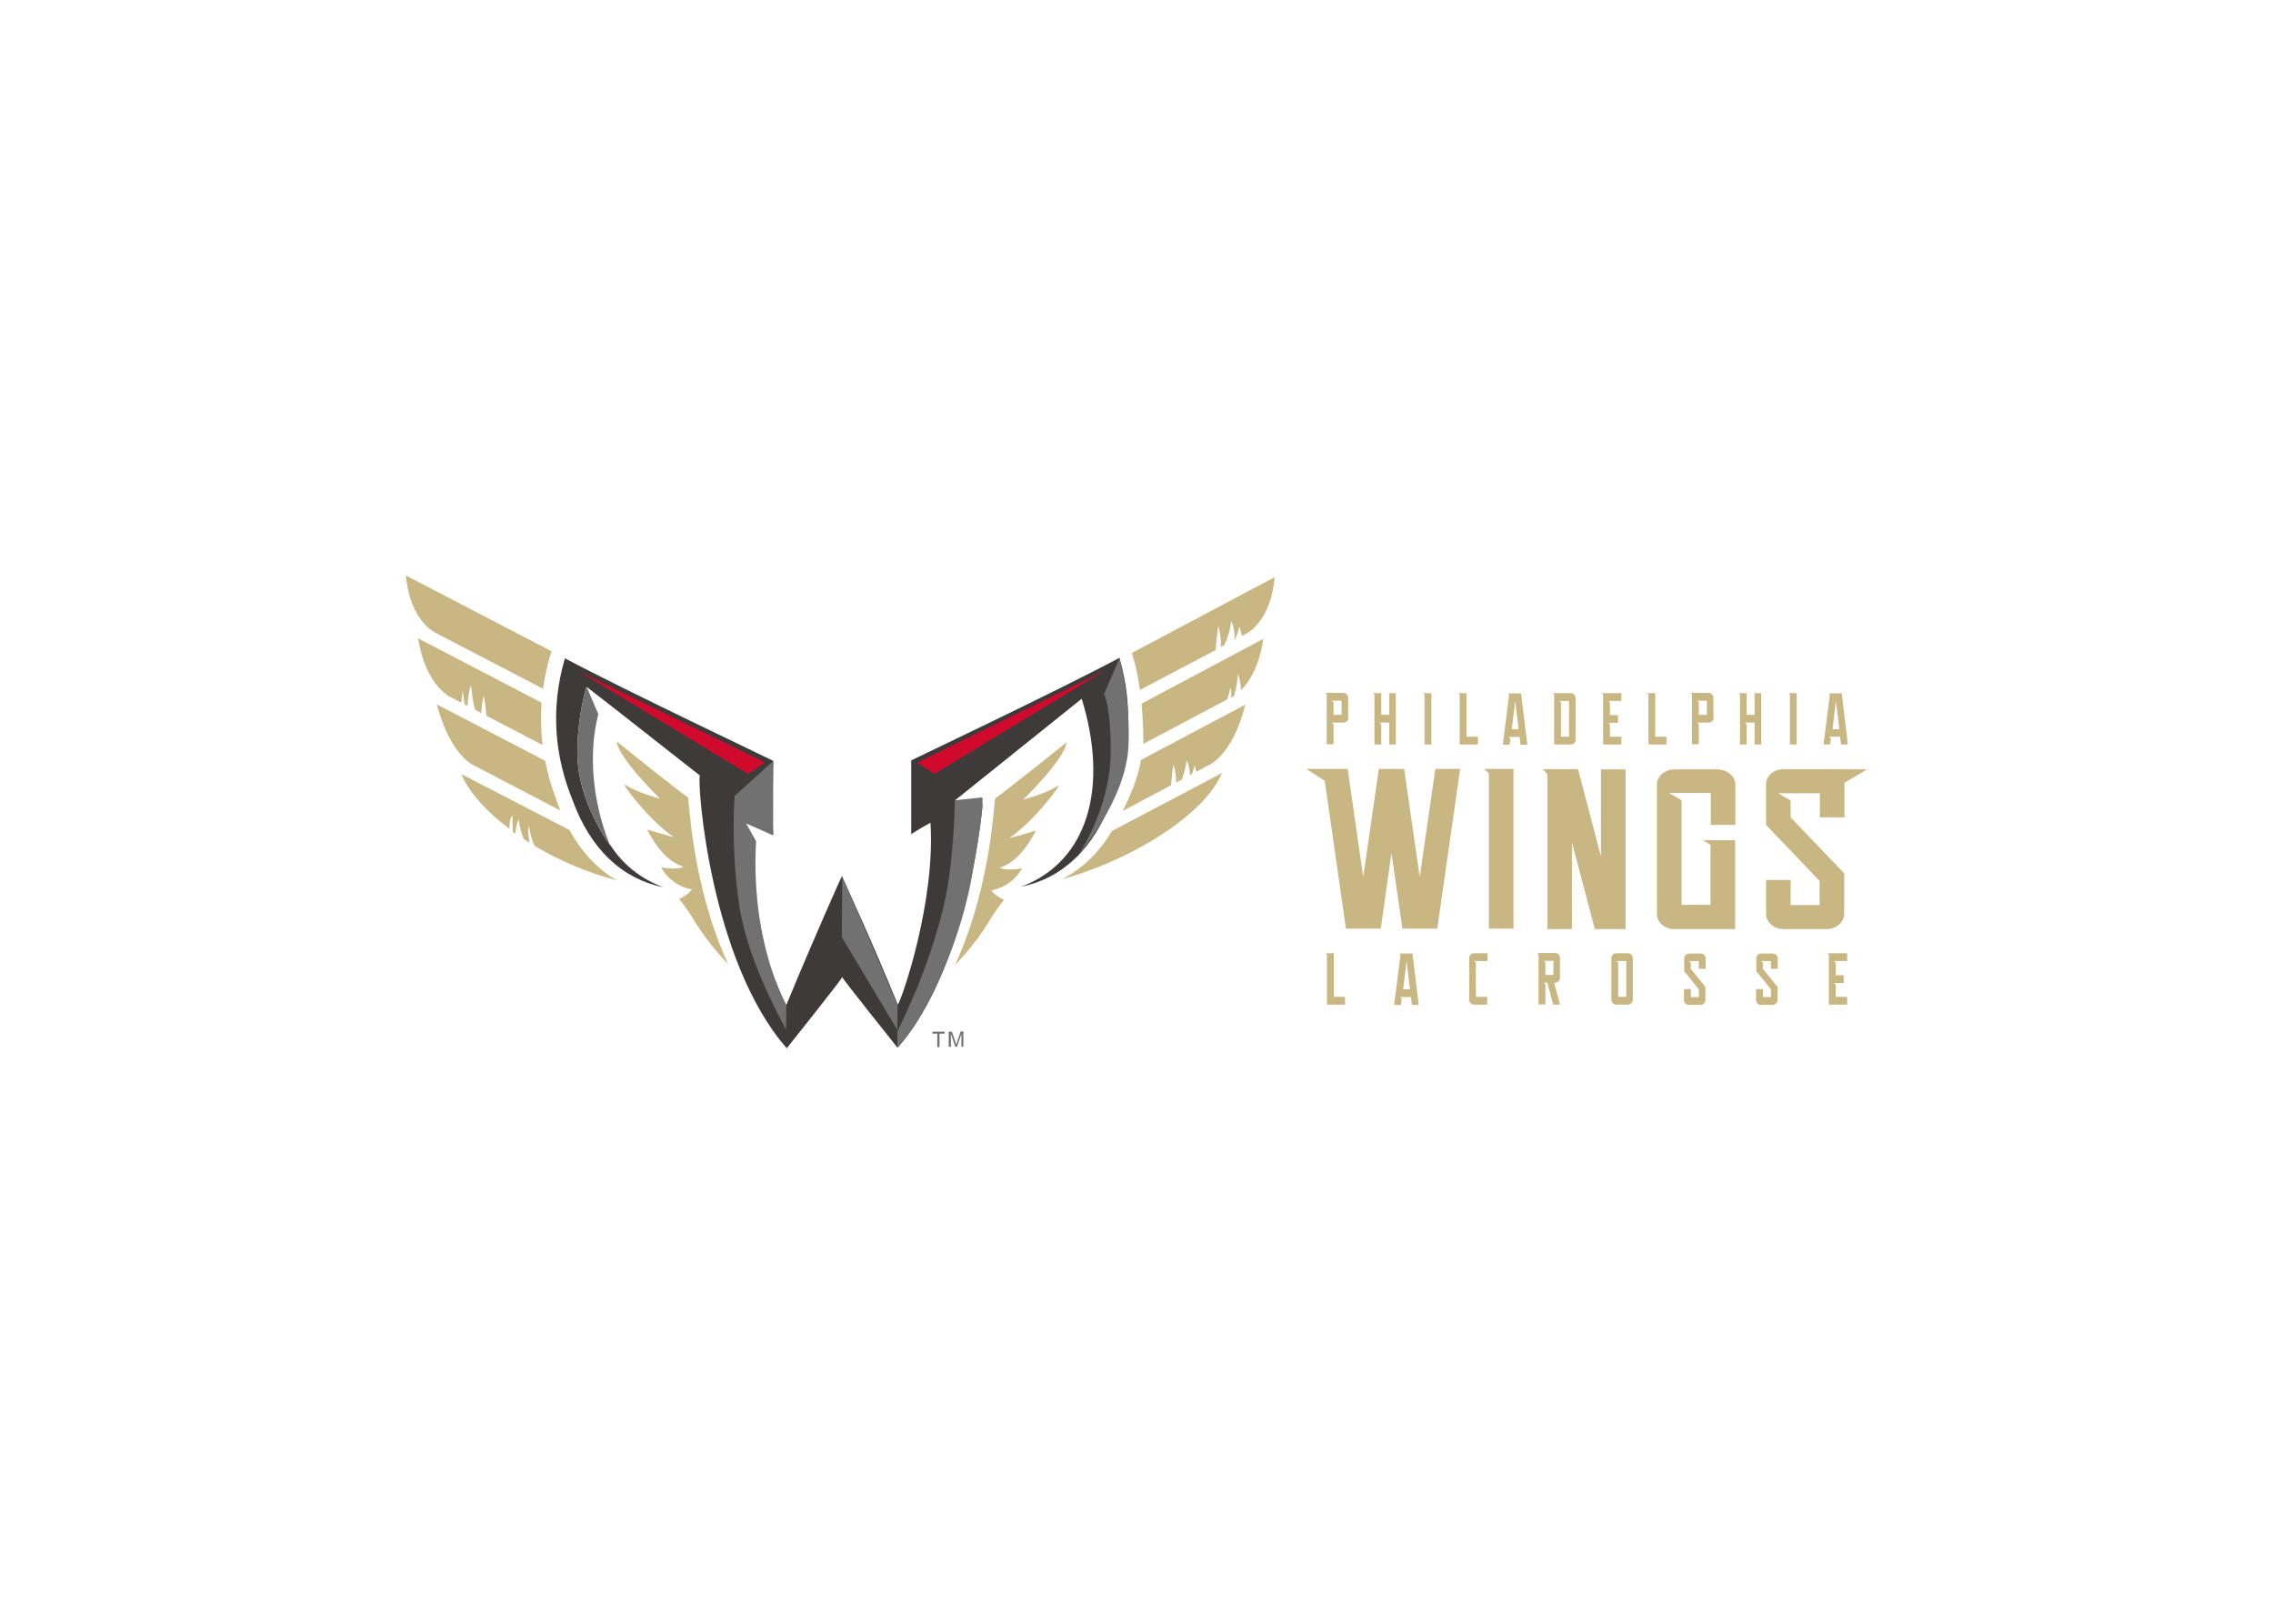 <svg clip-rule="evenodd" fill-rule="evenodd" stroke-linejoin="round" stroke-miterlimit="2" viewBox="0 0 560 400" xmlns="http://www.w3.org/2000/svg"><g fill-rule="nonzero"><path d="m275.8 162.05c-15.06 8.04-51.36 25.26-51.3 25.26v18.24c.06-.24 4.68-2.88 4.74-2.88 1.26 19.38-6.96 43.26-8.04 44.82-6.12-15-12.72-29.4-13.68-31.32v-.54c.06-.3-7.14 15.78-13.8 31.98-1.02-1.5-12-26.1-10.68-45.54 1.14 1.2 6.36 2.34 7.44 3.6-.24-4.14 0-18.24 0-18.24.06-.06-36.3-17.28-51.3-25.26-3.84 13.08-2.16 24.84 1.74 34.56 4.5 12.54 12.36 19.74 22.5 21.84-5.76-2.16-10.08-5.76-13.08-10.44.06.12.06.18.06.18s-8.16-10.68-8.16-22.86c0-9.18 2.22-16.2 2.22-16.2l.18.18-.06-.18 5.28 4.08 22.56 17.7c-.66 2.58 2.64 45.84 21.42 67.2 0 0 13.92-17.46 13.56-17.4l.12-.12c-.36-.06 13.62 17.4 13.62 17.4 14.34-16.38 19.56-45.84 20.94-59.82l-6.78-1.14 31.2-25.02c6.6 21.36 1.86 40.02-14.94 46.32 10.14-2.1 18-9.3 22.5-21.84 3.9-9.66 5.52-21.42 1.74-34.56" fill="#3e3a39"/><path d="m146.92 177.77c.12-.6.3-1.2.42-1.8v-.06c-.12.54-.24 1.14-.42 1.86" fill="#3e3a39"/><path d="m150.28 208.13c-.6-1.32-4.08-9.84-4.2-20.34-.06-4.02.36-7.44.9-10.02.12-.66.3-1.32.42-1.86l-2.76-6.48-.18-.18s-2.22 7.02-2.22 16.2c0 12.18 8.16 22.86 8.16 22.86s-.06-.06-.12-.18" fill="#717071"/><path d="m260.68 193.55c-3.12 2.04-8.58 3.42-8.58 3.42s10.14-9.84 10.68-14.1c0 0-15.18 12.18-17.58 13.8-.36.24-.78 21.24-9.9 41.04 0 0 4.8-4.8 8.22-10.5 2.04-3.42 3.84-5.52 3.84-5.52-1.02-.48-2.34-1.2-3.12-2.34 5.34-1.02 7.44-5.22 7.56-5.46-.9.18-4.38.66-5.46-.18 5.4-1.5 8.7-8.94 8.88-9.12-.24.12-6.6 1.92-6.6 1.92 6.54-4.56 13.2-13.74 12.06-12.96" fill="#c8b783"/><path d="m154 193.31c3.12 2.04 8.58 3.42 8.58 3.42s-10.14-9.84-10.68-14.1c0 0 15.18 12.18 17.58 13.8.36.24.78 21.24 9.9 41.04 0 0-4.8-4.8-8.22-10.5-2.04-3.42-3.84-5.52-3.84-5.52 1.02-.48 2.34-1.2 3.12-2.34-5.34-1.02-7.44-5.22-7.56-5.46.9.18 4.38.66 5.46-.18-5.4-1.5-8.76-8.94-8.88-9.12.24.12 6.6 1.92 6.6 1.92-6.54-4.5-13.2-13.68-12.06-12.96" fill="#c8b783"/><path d="m150.52 197.51c-.06 0-.06-.06 0 0-.06-.06-.06-.06 0 0" fill="#ceb847"/><path d="m188.5 187.85-4.2 2.82-42-25.5z" fill="#cf0a2c"/><path d="m226 187.85 4.2 2.82 42-25.5z" fill="#cf0a2c"/><path d="m207.52 215.87-.12 15 13.68 22.86.06-6.18z" fill="#717172"/><path d="m242.02 196.43-6.78.72c0 .3-.18 14.1-2.4 24.48-3.66 16.98-11.76 32.4-11.76 32.4v3.9c5.52-5.1 14.94-23.22 18.3-41.7 3.3-17.88 2.64-19.8 2.64-19.8" fill="#717172"/><path d="m272.02 170.93 3.78-8.7s2.76 9.48 2.22 21.54c-.6 13.44-12.6 27.24-12.6 27.24s7.98-11.28 8.22-25.38c.12-11.28-1.62-14.7-1.62-14.7" fill="#717172"/><g fill="#c8b783"><path d="m304.12 157.79c.06-.12.12-.18.12-.18l-.12.06z"/><path d="m288.52 193.43c.12-1.68.3-3.42.6-5.1.42 1.44.66 2.94.66 4.44l1.38-.72c.6-1.56 1.02-3.18 1.2-4.8.54 1.2.78 2.46.78 3.72l.54-.3c.3-.78.54-1.62.66-2.1.12.54.3 1.02.42 1.56l3-1.62s5.82-2.16 9.06-14.94l-25.68 13.62c-.84 4.5-2.64 8.88-4.56 12.6z"/><path d="m269.5 210.77s.06-.12.18-.3c-2.4 2.58-5.1 4.62-8.04 6.12 16.92-4.62 35.1-15.78 39.42-26.16l-27.12 14.28c-1.2 2.04-2.52 3.84-3.96 5.4-.3.48-.48.66-.48.66"/><path d="m299.5 160.13c.12-1.98.36-4.02.66-6 .48 1.74.72 3.54.6 5.28l.84-.48c.96-1.86 1.5-3.9 1.74-5.94.66 1.44.9 3.06.78 4.62l.12-.06c.42-.78.96-2.52 1.14-3.24.18.78.42 1.56.6 2.34l.9-.48s6.24-2.76 7.14-13.98l-35.16 18.66c.96 3.12 1.62 6.18 1.98 9.12z"/><path d="m304.06 171.41c.54-1.8.84-3.72.9-5.4.48 1.08.72 2.58.78 4.02 1.98-1.92 4.44-5.7 5.52-12.66l-30 15.96v.36c.24 2.64.42 5.52.42 8.52 0 .36 0 .72-.06 1.08l20.7-10.98c.3-.9.66-1.8.78-3.06.3 1.08.3 1.86.18 2.58.18-.06.42-.18.78-.42"/><path d="m134.32 187.43-26.7-13.92c3.42 12.96 9.3 15.12 9.3 15.12l21.12 11.04c-.42-1.02-.78-2.04-1.14-3.12-1.08-2.88-1.98-5.94-2.58-9.12"/><path d="m140.32 204.47-26.7-13.8c1.98 4.56 6.24 9.3 11.88 13.5.06-.36-.12-2.46.72-3.3.12.36 0 3.42.18 4.08.24.18.36.18.6.36.06-1.2.3-2.4.78-3.54.18 1.68.6 3.36 1.26 4.92.48.3.9.6 1.38.9-.06-1.56-.54-2.58-.12-4.14.3 1.8.6 3.18 1.38 4.92 6.12 3.66 13.2 6.66 20.34 8.52-4.62-2.64-8.64-6.78-11.7-12.42"/><path d="m100 141.77c1.02 11.4 7.38 14.16 7.38 14.16l26.4 13.74c.42-3 1.08-6.06 2.1-9.24z"/><path d="m133.42 173.09-30.42-15.84c2.04 12.42 8.46 14.7 8.46 14.7l2.16 1.14c.12-.48.3-2.46.36-2.94.12.42.3 2.7.54 3.42l.66.36c.06-1.26.36-4.02.84-5.16.18 1.56.54 4.68 1.08 6.12l1.5.78c0-1.44.18-2.88.6-4.26.3 1.62.48 3.24.66 4.92l13.8 7.2c-.36-3.36-.48-6.84-.24-10.44"/></g><path d="m186.28 207.23-2.46-4.38 6.66 2.94c0-.06 0-18.3.06-18.36l-9.54 8.64s-1.02 12.48 1.08 26.64c1.98 13.2 9.18 26.34 11.58 30.96l.06-6.12c0 .12-8.88-15.48-7.44-40.32" fill="#717172"/><path d="m230.92 257.93v-3.3h-1.2v-.48h3v.48h-1.26v3.3z" fill="#717172"/><path d="m233.74 257.93v-3.78h.78l.9 2.64c.06.24.12.42.18.54.06-.12.12-.36.18-.6l.9-2.64h.66v3.78h-.48v-3.18l-1.08 3.18h-.42l-1.08-3.18v3.18h-.54z" fill="#717172"/><g fill="#c8b783"><path d="m349.78 216.05-3.84-26.64h-6.24l-3.84 26.64-3.84-26.64h-10.2l4.56 2.94 5.22 36.42h8.58l2.64-18.6 2.7 18.6h8.58l5.64-39.36h-6.12z"/><path d="m366.82 190.55v38.22h6.06v-39.36h-7.2z"/><path d="m394.42 210.95-5.64-21.48h-8.7l1.14 1.2v38.22h6.06v-21.36l5.64 21.36h7.56v-39.36h-6.06z"/><path d="m423.1 189.53h-10.5c-2.46 0-4.38 1.74-4.38 3.72v31.92c0 2.1 1.92 3.72 4.38 3.72h14.88v-21.9h-7.86l1.8 1.14v14.76h-7.14v-25.74l-3.06-1.8h10.26v7.86h6.06v-10.08c-.06-1.86-1.98-3.6-4.44-3.6"/><path d="m460 189.53-10.92-.06h-9.6c-2.46 0-4.38 1.62-4.38 3.72v10.02l13.2 13.8v5.94h-7.14v-6.18h-6.06v8.4c0 1.98 1.92 3.72 4.38 3.72h10.5c2.46 0 4.38-1.74 4.38-3.72v-10.02l-13.2-13.8v-4.14l-3.06-1.8h10.26v5.94h6.06v-8.52z"/><path d="m330.52 176.09v-3.48h-2.46l.48.36v3.12zm1.68.72c0 .66-.54 1.2-1.2 1.2h-2.94l.48.36v4.98h-1.68v-12.3l-.3-.36h4.38c.66 0 1.2.54 1.2 1.2v4.92z"/><path d="m340.3 176.09h1.98v-5.34h1.62v12.66h-1.62v-5.4h-2.46l.48.36v5.04h-1.68v-12.3l-.3-.36h1.98z"/><path d="m350.98 183.41v-12.3l-.3-.36h1.98v12.66z"/><path d="m361.3 170.75v10.74h2.82v1.92h-4.5v-12.3l-.3-.36z"/><path d="m374.14 179.63-.84-6.96-.84 6.96zm-2.34-8.46-.3-.36h3.24l1.56 12.66h-1.68l-.24-1.92h-2.7l.42.36-.18 1.56h-1.68z"/><path d="m386.56 181.49v-8.82h-2.46l.48.36v8.46zm1.62.72c0 .66-.54 1.2-1.2 1.2h-4.08v-12.3l-.3-.36h4.38c.66 0 1.2.54 1.2 1.2z"/><path d="m394.66 170.75h4.8v1.92h-3.3l.48.36v3.12h1.98v1.92h-2.46l.48.36v3.06h2.82v1.92h-4.5v-12.24z"/><path d="m407.8 170.75v10.74h2.76v1.92h-4.44v-12.3l-.3-.36z"/><path d="m420.52 176.09v-3.48h-2.46l.48.36v3.12zm1.68.72c0 .66-.54 1.2-1.2 1.2h-2.94l.48.36v4.98h-1.68v-12.3l-.3-.36h4.38c.66 0 1.2.54 1.2 1.2v4.92z"/><path d="m430.3 176.09h1.98v-5.34h1.62v12.66h-1.62v-5.4h-2.46l.48.36v5.04h-1.62v-12.3l-.3-.36h1.92z"/><path d="m440.98 183.41v-12.3l-.3-.36h1.98v12.66z"/><path d="m453.16 179.63-.84-6.96-.84 6.96zm-2.34-8.46-.3-.36h3.24l1.5 12.6h-1.68l-.24-1.92h-2.7l.42.36-.18 1.56h-1.62z"/><path d="m328.6 234.83v10.74h2.76v1.92h-4.44v-12.3l-.3-.36z"/><path d="m347.38 243.71-.84-6.96-.84 6.96zm-2.34-8.46-.3-.36h3.24l1.56 12.66h-1.68l-.24-1.92h-2.7l.42.36-.18 1.56h-1.68z"/><path d="m366.46 234.83v1.92h-3.3l.48.36c-.06 2.1-.06 6.36 0 8.46h2.76v1.92h-3.24c-.66 0-1.2-.54-1.2-1.2v-10.26c0-.66.54-1.2 1.2-1.2z"/><path d="m382.72 240.17v-3.48h-2.46l.48.36v3.12zm1.62.72c0 .66-.54 1.2-1.2 1.2h-.24l1.44 5.4h-1.68l-1.44-5.4h-.96l.48.36v4.98h-1.68v-12.3l-.3-.36h4.38c.66 0 1.2.54 1.2 1.2z"/><path d="m400.66 245.57v-8.82h-2.46l.48.36v8.46zm1.62.72c0 .66-.54 1.2-1.2 1.2h-2.88c-.66 0-1.2-.54-1.2-1.2v-10.26c0-.66.54-1.2 1.2-1.2h2.88c.66 0 1.2.54 1.2 1.2z"/><path d="m420.22 238.67h-1.68v-1.92h-2.46l.48.36v1.56l3.6 4.44v3.24c0 .66-.54 1.2-1.2 1.2h-2.88c-.66 0-1.2-.54-1.2-1.2v-2.7h1.68v1.98h1.98v-1.92l-3.6-4.44v-3.18c0-.66.54-1.2 1.2-1.2h2.88c.66 0 1.2.54 1.2 1.2z"/><path d="m437.98 238.67h-1.68v-1.92h-2.46l.48.36v1.56l3.6 4.44v3.24c0 .66-.54 1.2-1.2 1.2h-2.88c-.66 0-1.2-.54-1.2-1.2v-2.7h1.68v1.98h1.98v-1.92l-3.6-4.44v-3.18c0-.66.54-1.2 1.2-1.2h2.88c.66 0 1.2.54 1.2 1.2z"/><path d="m450.28 234.83h4.8v1.92h-3.3l.48.36v3.12h1.98v1.92h-2.46l.48.36v3.06h2.82v1.92h-4.5v-12.24z"/></g></g></svg>